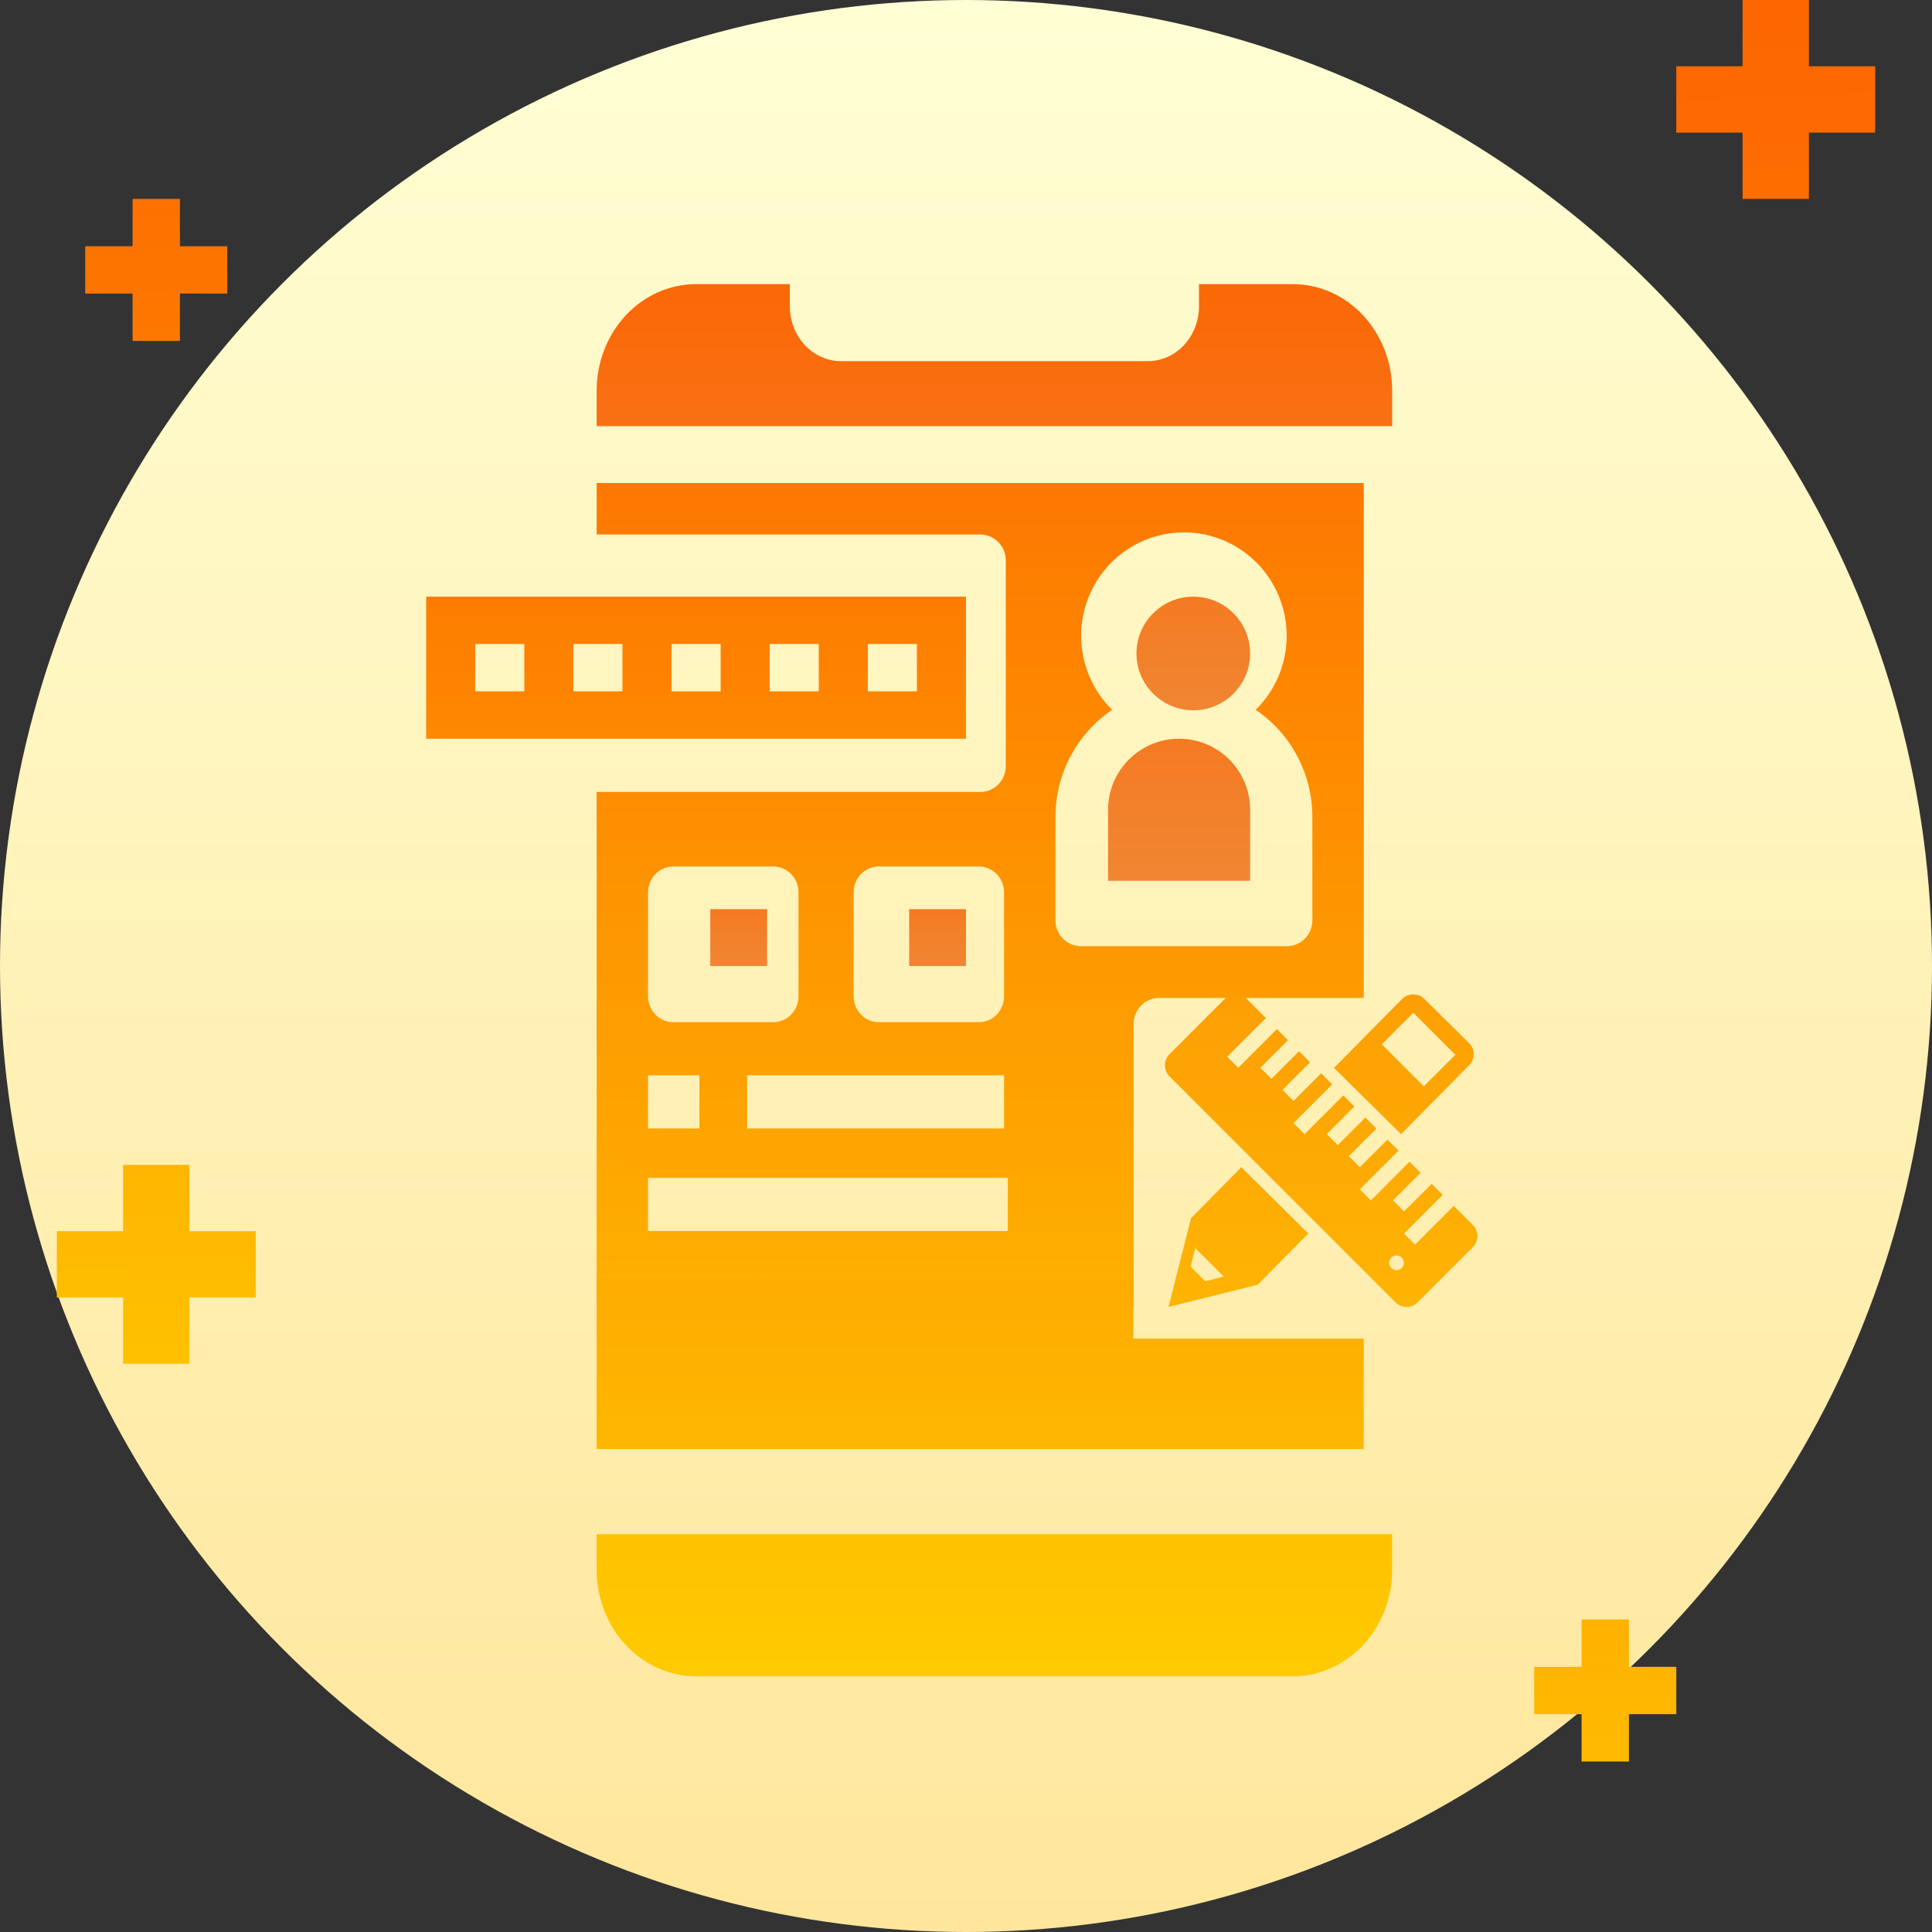 <?xml version="1.0" encoding="UTF-8"?>
<svg width="68px" height="68px" viewBox="0 0 68 68" version="1.1" xmlns="http://www.w3.org/2000/svg" xmlns:xlink="http://www.w3.org/1999/xlink">
    <rect x="0" y="0" width="68" height="68" fill="#333333" stroke="none"/>
    <title>Group 6</title>
    <defs>
        <linearGradient x1="50%" y1="100%" x2="50%" y2="0%" id="linearGradient-1">
            <stop stop-color="#FFE69C" offset="0%"></stop>
            <stop stop-color="#FFFED4" offset="100%"></stop>
        </linearGradient>
        <linearGradient x1="601.109%" y1="-202.617%" x2="657.446%" y2="1249.807%" id="linearGradient-2">
            <stop stop-color="#FD6300" offset="0%"></stop>
            <stop stop-color="#FFD000" offset="100%"></stop>
        </linearGradient>
        <linearGradient x1="590.473%" y1="-57.464%" x2="657.446%" y2="1249.807%" id="linearGradient-3">
            <stop stop-color="#FD6300" offset="0%"></stop>
            <stop stop-color="#FFD000" offset="100%"></stop>
        </linearGradient>
        <linearGradient x1="-126.436%" y1="-1085.962%" x2="-161.514%" y2="396.299%" id="linearGradient-4">
            <stop stop-color="#FD6300" offset="0%"></stop>
            <stop stop-color="#FFD000" offset="100%"></stop>
        </linearGradient>
        <linearGradient x1="507.222%" y1="-763.328%" x2="495.86%" y2="247.419%" id="linearGradient-5">
            <stop stop-color="#FD6300" offset="0%"></stop>
            <stop stop-color="#FFD000" offset="100%"></stop>
        </linearGradient>
        <linearGradient x1="50%" y1="-953.633%" x2="50%" y2="205.469%" id="linearGradient-6">
            <stop stop-color="#FD6300" offset="0%"></stop>
            <stop stop-color="#FFD500" offset="100%"></stop>
        </linearGradient>
        <linearGradient x1="50%" y1="-49.145%" x2="50%" y2="1119.335%" id="linearGradient-7">
            <stop stop-color="#FD6300" offset="0%"></stop>
            <stop stop-color="#D7CD9B" offset="100%"></stop>
            <stop stop-color="#D7CD9B" offset="100%"></stop>
        </linearGradient>
        <linearGradient x1="100%" y1="-202.853%" x2="100%" y2="722.878%" id="linearGradient-8">
            <stop stop-color="#FD6300" offset="0%"></stop>
            <stop stop-color="#FFD500" offset="100%"></stop>
        </linearGradient>
        <linearGradient x1="100%" y1="-202.853%" x2="100%" y2="722.878%" id="linearGradient-9">
            <stop stop-color="#FD6300" offset="0%"></stop>
            <stop stop-color="#D7CD9B" offset="100%"></stop>
            <stop stop-color="#D7CD9B" offset="100%"></stop>
        </linearGradient>
        <linearGradient x1="55.505%" y1="-35.555%" x2="55.505%" y2="162.529%" id="linearGradient-10">
            <stop stop-color="#FD6300" offset="0%"></stop>
            <stop stop-color="#FFD500" offset="100%"></stop>
        </linearGradient>
        <linearGradient x1="41.711%" y1="-592.736%" x2="41.711%" y2="338.971%" id="linearGradient-11">
            <stop stop-color="#FD6300" offset="0%"></stop>
            <stop stop-color="#FFD500" offset="100%"></stop>
        </linearGradient>
        <linearGradient x1="-45.893%" y1="-247.39%" x2="-45.893%" y2="248.175%" id="linearGradient-12">
            <stop stop-color="#FB6808" offset="0%"></stop>
            <stop stop-color="#FFD500" offset="100%"></stop>
        </linearGradient>
    </defs>
    <g id="Page-1" stroke="none" stroke-width="1" fill="none" fill-rule="evenodd">
        <g id="Artboard" transform="translate(-38, -265)">
            <g id="Group-6" transform="translate(38, 265)">
                <g id="background" fill="url(#linearGradient-1)">
                    <circle id="Oval" cx="34" cy="34" r="34"></circle>
                </g>
                <g id="UI/UX" transform="translate(2, 0)" fill-rule="nonzero">
                    <polygon id="Path" fill="url(#linearGradient-2)" points="2.667 12 4.333 12 4.333 10.333 6 10.333 6 8.667 4.333 8.667 4.333 7 2.667 7 2.667 8.667 1 8.667 1 10.333 2.667 10.333"></polygon>
                    <polygon id="Path" fill="url(#linearGradient-3)" points="59.333 7 61.667 7 61.667 4.667 64 4.667 64 2.333 61.667 2.333 61.667 0 59.333 0 59.333 2.333 57 2.333 57 4.667 59.333 4.667"></polygon>
                    <polygon id="Path" fill="url(#linearGradient-4)" points="55.333 57 53.667 57 53.667 58.667 52 58.667 52 60.333 53.667 60.333 53.667 62 55.333 62 55.333 60.333 57 60.333 57 58.667 55.333 58.667"></polygon>
                    <polygon id="Path" fill="url(#linearGradient-5)" points="4.667 41 2.333 41 2.333 43.333 0 43.333 0 45.667 2.333 45.667 2.333 48 4.667 48 4.667 45.667 7 45.667 7 43.333 4.667 43.333"></polygon>
                    <path d="M47,54 L19,54 L19,55.25 C19,56.244 19.369,57.199 20.025,57.902 C20.681,58.605 21.572,59 22.5,59 L43.5,59 C44.428,59 45.319,58.605 45.975,57.902 C46.631,57.199 47,56.244 47,55.25 L47,54 Z" id="Path" fill="url(#linearGradient-6)"></path>
                    <path d="M25.8,10.783 C25.8,11.294 25.99,11.785 26.327,12.146 C26.665,12.508 27.123,12.711 27.6,12.711 L38.4,12.711 C38.877,12.711 39.336,12.508 39.673,12.146 C40.01,11.785 40.2,11.294 40.2,10.783 L40.2,10 L43.5,10 C44.428,10 45.319,10.395 45.975,11.098 C46.631,11.801 47,12.756 47,13.75 L47,13.75 L47,15 L19,15 L19,13.75 C19,12.756 19.369,11.801 20.025,11.098 C20.681,10.395 21.572,10 22.5,10 L22.5,10 L25.8,10 L25.8,10.783 Z" id="Combined-Shape" fill="url(#linearGradient-7)"></path>
                    <path d="M32,21 L13,21 L13,26 L32,26 L32,21 Z M16.455,24.333 L14.727,24.333 L14.727,22.667 L16.455,22.667 L16.455,24.333 Z M19.909,24.333 L18.182,24.333 L18.182,22.667 L19.909,22.667 L19.909,24.333 Z M23.364,24.333 L21.636,24.333 L21.636,22.667 L23.364,22.667 L23.364,24.333 Z M26.818,24.333 L25.091,24.333 L25.091,22.667 L26.818,22.667 L26.818,24.333 Z M30.273,24.333 L28.545,24.333 L28.545,22.667 L30.273,22.667 L30.273,24.333 Z" id="Shape" fill="url(#linearGradient-8)"></path>
                    <path d="M42,23 C42,24.104 41.104,25 40,25 C38.896,25 38,24.104 38,23 C38,21.896 38.896,21 40,21 C41.104,21 42,21.896 42,23" id="Path" fill="url(#linearGradient-9)"></path>
                    <polygon id="Path" fill="url(#linearGradient-9)" points="30 32 32 32 32 34 30 34"></polygon>
                    <path d="M33.4,19.719 L33.4,26.969 C33.4,27.209 33.305,27.44 33.136,27.61 C32.968,27.78 32.739,27.875 32.5,27.875 L19,27.875 L19,46 L37.9,46 L37.9,36.031 C37.9,35.531 38.303,35.125 38.8,35.125 L46,35.125 L46,17 L19,17 L19,18.812 L32.5,18.812 C32.739,18.812 32.968,18.908 33.136,19.078 C33.305,19.248 33.4,19.478 33.4,19.719 Z M20.809,31.411 C20.809,30.907 21.204,30.498 21.691,30.498 L25.222,30.498 C25.457,30.498 25.681,30.594 25.847,30.765 C26.012,30.936 26.105,31.169 26.105,31.411 L26.105,35.064 C26.105,35.306 26.012,35.538 25.847,35.71 C25.681,35.881 25.457,35.977 25.222,35.977 L21.691,35.977 C21.204,35.977 20.809,35.568 20.809,35.064 L20.809,31.411 Z M20.809,37.848 L22.617,37.848 L22.617,39.719 L20.809,39.719 L20.809,37.848 Z M33.469,43.327 L20.809,43.327 L20.809,41.456 L33.469,41.456 L33.469,43.327 Z M33.34,39.719 L24.297,39.719 L24.297,37.848 L33.34,37.848 L33.34,39.719 Z M33.34,35.064 C33.34,35.306 33.247,35.538 33.081,35.71 C32.916,35.881 32.691,35.977 32.457,35.977 L28.926,35.977 C28.438,35.977 28.043,35.568 28.043,35.064 L28.043,31.411 C28.043,30.907 28.438,30.498 28.926,30.498 L32.457,30.498 C32.691,30.498 32.916,30.594 33.081,30.765 C33.247,30.936 33.34,31.169 33.34,31.411 L33.34,35.064 Z M35.148,28.754 C35.149,27.242 35.897,25.828 37.144,24.983 C36.453,24.305 36.061,23.378 36.053,22.408 C36.045,21.437 36.422,20.503 37.101,19.814 C37.781,19.125 38.705,18.737 39.67,18.737 C40.634,18.737 41.559,19.125 42.238,19.814 C42.917,20.503 43.295,21.437 43.287,22.408 C43.279,23.378 42.886,24.305 42.196,24.983 C43.443,25.828 44.191,27.242 44.191,28.754 L44.191,32.394 C44.191,32.636 44.096,32.867 43.927,33.038 C43.757,33.208 43.527,33.304 43.287,33.304 L36.053,33.304 C35.553,33.304 35.148,32.897 35.148,32.394 L35.148,28.754 Z" id="Shape" fill="url(#linearGradient-10)"></path>
                    <path d="M42,28.5 C42,27.607 41.523,26.782 40.75,26.335 C39.977,25.888 39.023,25.888 38.25,26.335 C37.477,26.782 37,27.607 37,28.5 L37,31 L42,31 L42,28.5 Z" id="Path" fill="url(#linearGradient-9)"></path>
                    <polygon id="Path" fill="url(#linearGradient-9)" points="23 32 25 32 25 34 23 34"></polygon>
                    <polygon id="Path" fill="url(#linearGradient-11)" points="46 47.114 37.887 47.114 37.887 45.099 19 45 19 51 46 51"></polygon>
                    <path d="M49.839,43.116 L49.167,42.444 L47.806,43.806 L47.417,43.417 L48.778,42.055 L48.389,41.667 L47.417,42.639 L47.028,42.25 L48,41.278 L47.612,40.889 L46.25,42.25 L45.861,41.861 L47.223,40.5 L46.834,40.111 L45.861,41.083 L45.472,40.694 L46.445,39.722 L46.056,39.333 L45.083,40.306 L44.695,39.917 L45.667,38.944 L45.278,38.555 L43.917,39.917 L43.528,39.528 L44.889,38.167 L44.5,37.777 L43.528,38.75 L43.139,38.361 L44.111,37.389 L43.722,37 L42.75,37.972 L42.361,37.583 L43.333,36.611 L42.944,36.222 L41.583,37.583 L41.194,37.194 L42.555,35.833 L41.884,35.161 C41.669,34.946 41.321,34.946 41.106,35.161 L39.161,37.106 C38.941,37.326 38.951,37.674 39.161,37.884 L47.117,45.839 C47.331,46.054 47.679,46.054 47.894,45.839 L49.839,43.895 C50.054,43.68 50.053,43.331 49.839,43.116 L49.839,43.116 Z M47.336,44.63 C47.235,44.731 47.071,44.731 46.97,44.63 C46.869,44.529 46.869,44.365 46.97,44.264 C47.071,44.163 47.235,44.163 47.336,44.264 C47.437,44.365 47.437,44.529 47.336,44.63 L47.336,44.63 Z M49.708,37.493 C49.925,37.279 49.925,36.93 49.708,36.716 L48.135,35.161 C47.914,34.942 47.562,34.951 47.349,35.161 L44.953,37.586 L47.312,39.918 L49.708,37.493 Z M47.744,35.647 L47.745,35.647 L49.224,37.126 L48.114,38.235 L46.635,36.756 L47.744,35.647 Z M39.92,42.877 L39.129,46 L42.266,45.217 L44.047,43.414 L41.691,41.082 L39.92,42.877 Z M40.421,45.094 L39.906,44.578 L40.068,43.929 L41.071,44.932 L40.421,45.094 Z" id="Shape" fill="url(#linearGradient-12)"></path>
                </g>
            </g>
        </g>
    </g>
</svg>